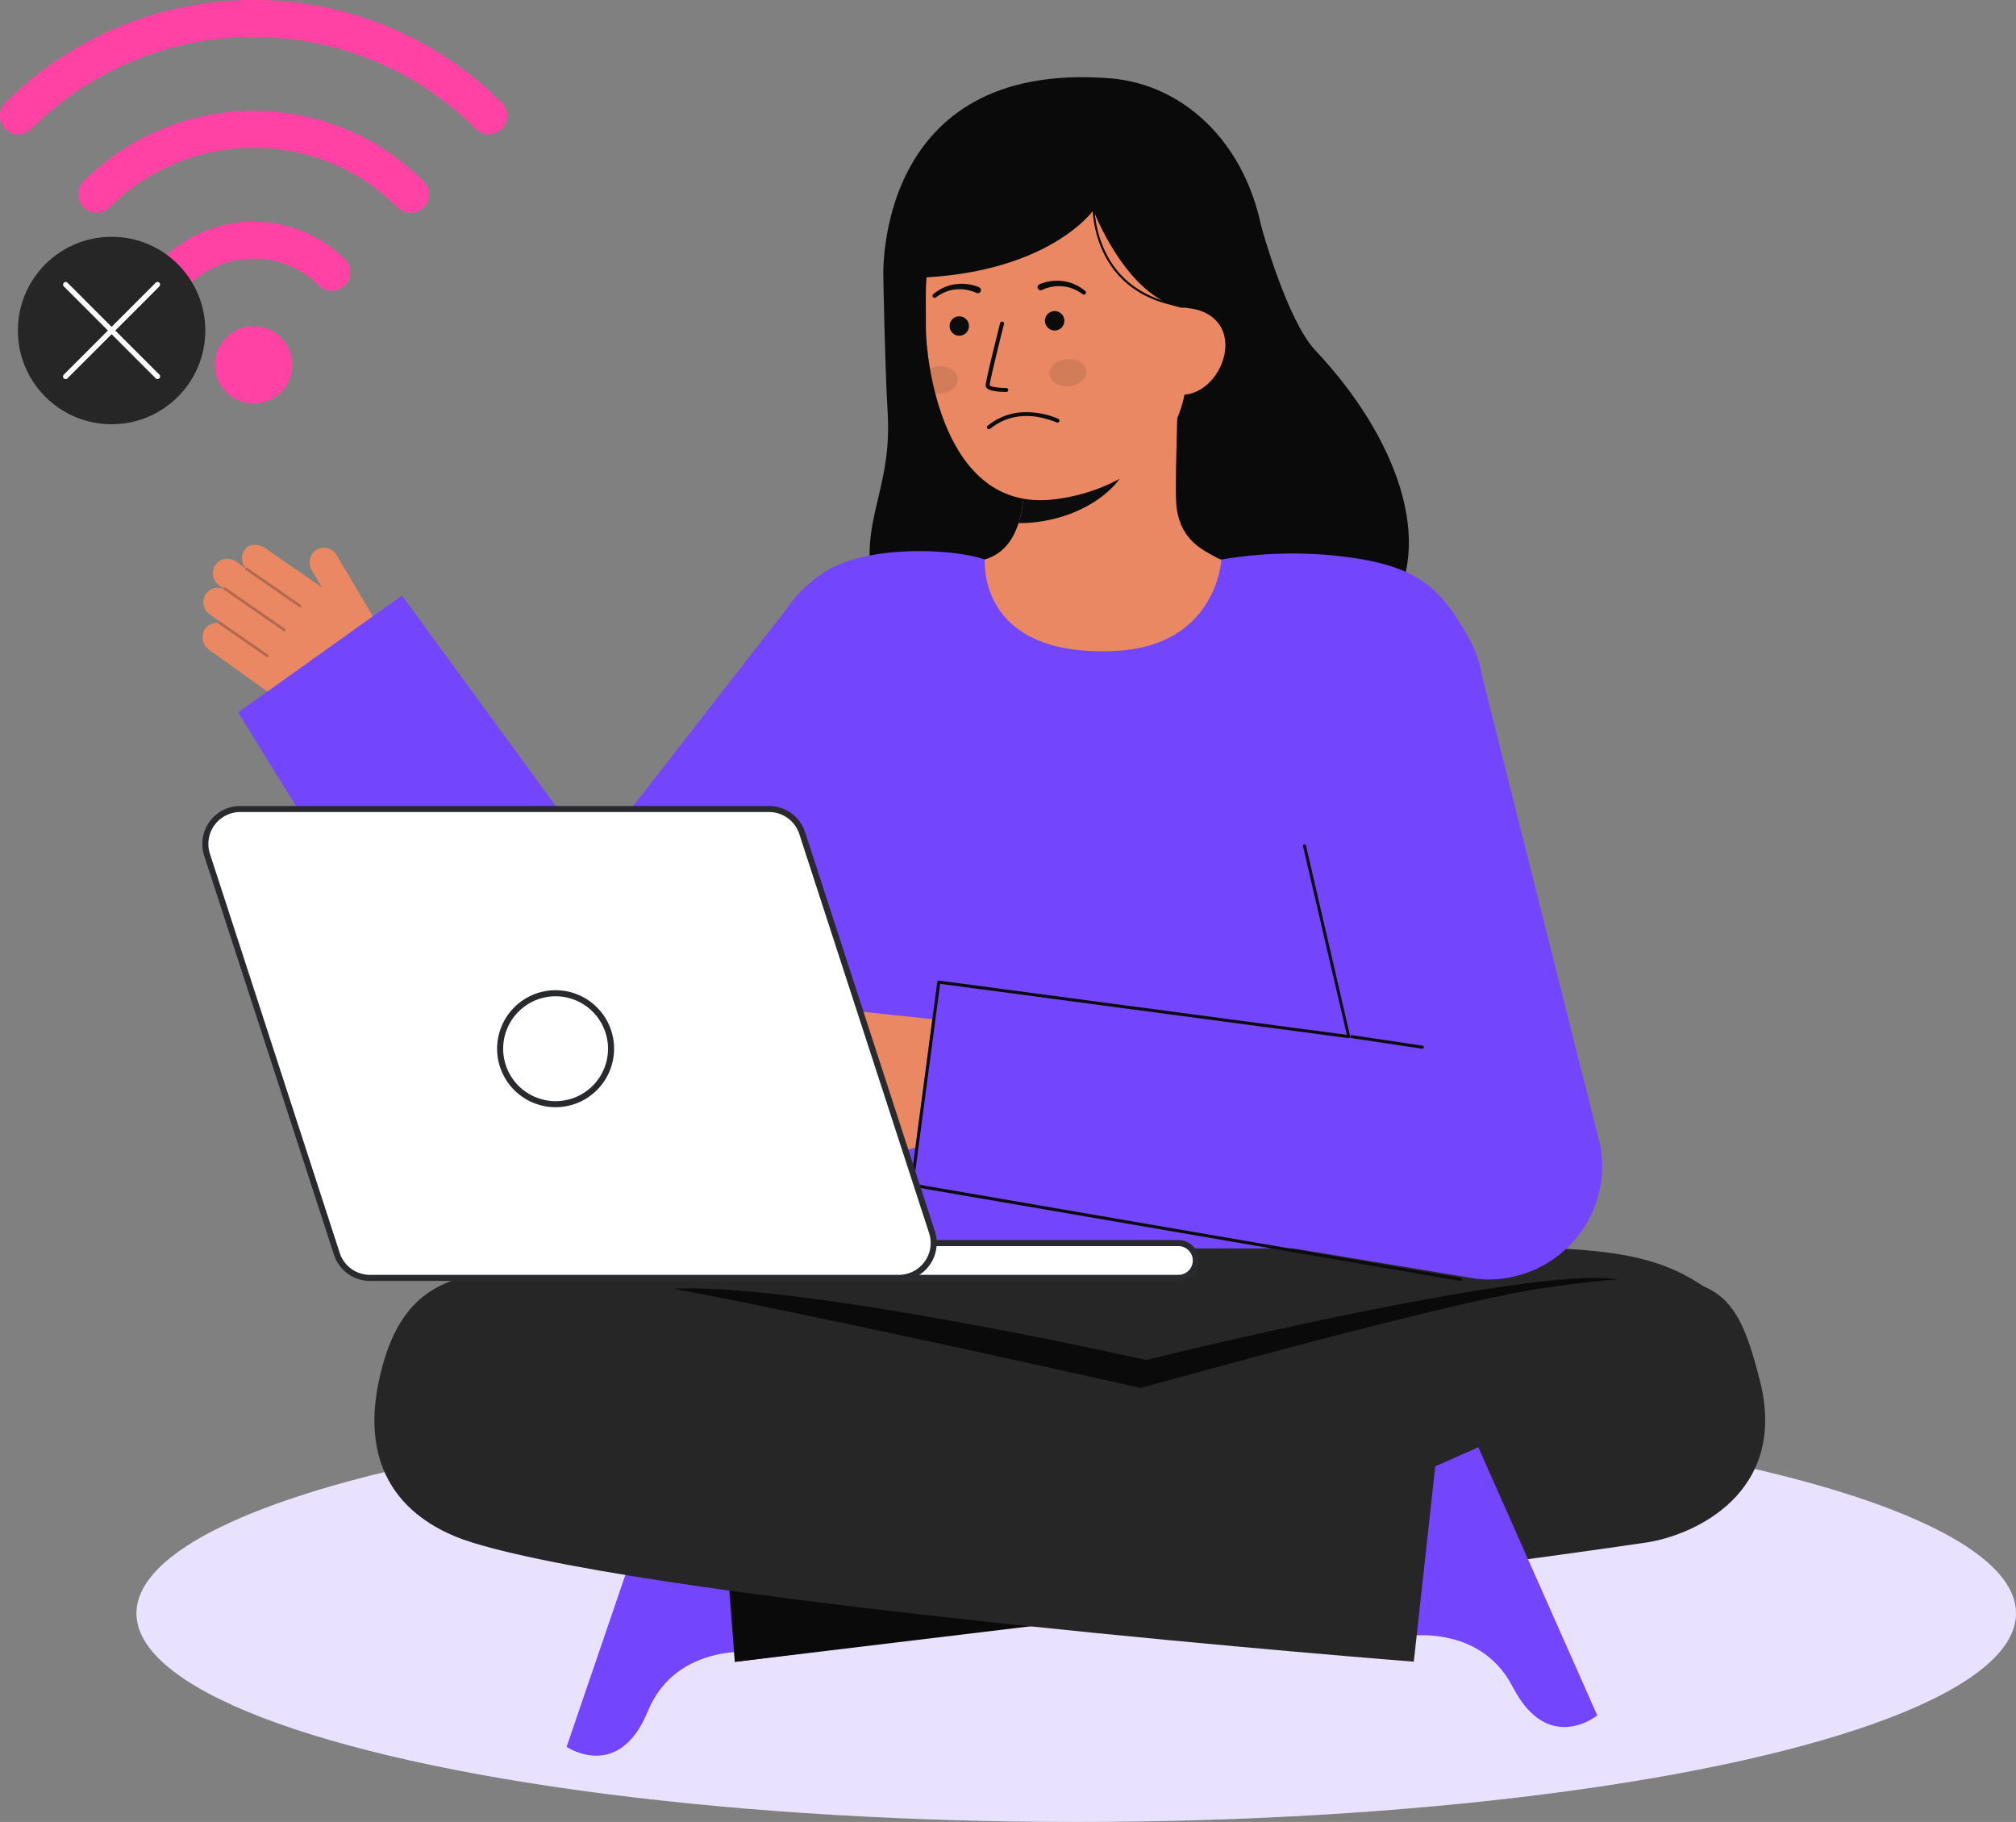 <svg id="Layer_1" data-name="Layer 1" xmlns="http://www.w3.org/2000/svg" viewBox="0 0 665.611 601.426">
  <rect x="0" y="0" width="665.611" height="601.426" fill="#808080" stroke="none"/>
  <g>
    <g>
      <ellipse cx="355.337" cy="532.559" rx="310.274" ry="68.867" fill="#fff"></ellipse>
      <ellipse cx="355.337" cy="532.559" rx="310.274" ry="68.867" fill="#7345fc" opacity="0.16"></ellipse>
    </g>
    <g>
      <g>
        <g>
          <g>
            <path d="M67.3,208.257a4.794,4.794,0,0,1,4.9-2.593.368.368,0,0,1,.448-.412l-3.322-2.381a4.985,4.985,0,0,1-1.645-6.341,4.8,4.8,0,0,1,6.071-2.148c-.008-.047.023-.092.03-.14l-1.365-.979a4.922,4.922,0,0,1-1.73-5.982,4.809,4.809,0,0,1,7.184-1.932l3.15,2.258c.009-.019,0-.041.013-.058s.046-.024.064-.043a4.8,4.8,0,0,1-.316-5.982c1.486-2.393,4.919-1.9,6.955-.444l18.539,12.8-3.314-5.578a4.988,4.988,0,0,1,1.32-6.681,4.8,4.8,0,0,1,6.8,1.539l18.093,30.46a15.968,15.968,0,0,1-5.186,21.645h0a24.2,24.2,0,0,1-27.043-.776l-28-20.067A5.146,5.146,0,0,1,67.3,208.257Z" fill="#E98862"></path>
            <g opacity="0.25">
              <path d="M99.367,200.263a.443.443,0,0,1-.611.1l-17.615-12.2a.444.444,0,0,1,.506-.729l17.614,12.2a.444.444,0,0,1,.112.617Z" fill="#0c0c0c"></path>
            </g>
            <g opacity="0.25">
              <path d="M94.2,208.18a.442.442,0,0,1-.61.1L73.932,194.668a.444.444,0,0,1-.112-.618.459.459,0,0,1,.617-.111L94.1,207.554a.444.444,0,0,1,.112.617Z" fill="#0c0c0c"></path>
            </g>
            <g opacity="0.25">
              <path d="M88.654,216.787a.443.443,0,0,1-.611.1L72.362,206.029a.443.443,0,1,1,.506-.728l15.68,10.86a.443.443,0,0,1,.112.617Z" fill="#0c0c0c"></path>
            </g>
          </g>
          <path d="M132.727,196.581l63.137,86.437,67.293-86.437,48.683,49.94L219.891,365.6l-.6.848a36.765,36.765,0,0,1-62.224-4.554L78.629,235.184Z" fill="#7345fc"></path>
          <path d="M201.073,293.9a.675.675,0,0,0,.6-.982l-5.208-10.207a.676.676,0,0,0-1.2.615l5.209,10.206A.673.673,0,0,0,201.073,293.9Z" fill="#0c0c0c"></path>
          <g>
            <g>
              <path d="M416.477,74.917s8.423,30.78,17.744,40.673c26.836,28.481,40.146,63.954,23.8,87.223s-145.374,49.781-164.111,7.712c-15.774-35.416,1.083-43-.839-74.468-.87-14.24-1.421-44.358-1.421-44.358" fill="#0a0a0a"></path>
              <path id="sk" d="M315.634,187.1c.227-.03,2.75,41.838,51.388,38.188,33.672-2.523,45.678-38.247,46.45-38.247-3.631-.772-9.744-1.894-11.356-2.754-5.3-2.849-11.863-5.814-13.572-16.11-.985-5.935.686-36.3.172-42.3L337.03,137.412c.722,12.682,5.776,42.08-11.94,47.283C322.142,185.556,318.967,186.347,315.634,187.1Z" fill="#E98862"></path>
              <path id="sh" d="M336.305,172.681a37.414,37.414,0,0,0,1.555-8.022A85.569,85.569,0,0,0,337.522,146a56.673,56.673,0,0,0,28.566-12.515c.96,3.544,6.238,19.031,4.777,22.4C368.1,162.254,355.121,172.681,336.305,172.681Z" fill="#0c0c0c" opacity="1"></path>
              <path d="M347.346,164.91c20.362-2.128,44.576-15.369,44.521-43.05l-.049-24.977c-.055-27.681-14.638-50.093-40.7-50.041h0c-26.064.051-45.5,22.53-45.446,50.211l.022,11.058C305.714,118.732,311.017,168.707,347.346,164.91Z" fill="#E98862"></path>
              <path d="M332.3,129.392a.418.418,0,0,1-.05,0,28.565,28.565,0,0,1-3.163-.191c-1.571-.193-3.659-.609-3.662-1.993,0-1.578,4.284-18.6,4.773-20.54a.658.658,0,1,1,1.275.322c-1.83,7.251-4.734,19.153-4.732,20.215.257.443,2.885.876,5.506.872a.658.658,0,0,1,.053,1.313Z" fill="#0c0c0c" opacity="1"></path>
              <path d="M337.116,136.119a26.875,26.875,0,0,1,12.283,2.124.657.657,0,1,1-.5,1.218c-8.337-3.384-15.842-2.735-21.7,1.875a4.207,4.207,0,0,1-.369.272.658.658,0,0,1-.674-1.13c.047-.03.123-.092.229-.176A19.719,19.719,0,0,1,337.116,136.119Z" fill="#0c0c0c" opacity="1"></path>
              <path d="M413.547,101.434l-23.339.18C371.811,97.97,360.991,69.4,360.991,69.4s-16.874,24.184-69.339,22.3c0,0-3.332-72.028,74.827-65.851,25.2,1.992,47,22.834,51.032,55.493C420.334,104.228,413.547,101.434,413.547,101.434Z" fill="#0a0a0a"></path>
              <path d="M390.265,130.3c7.921-.015,14.325-8.5,14.309-16.422s-6.445-12.276-14.366-12.26l-4.07,5.315-2.683,23.381Z" fill="#E98862"></path>
              <path d="M323.152,94.775a15.069,15.069,0,0,0-7.908-.928,13.3,13.3,0,0,0-3.8,1.152,15.674,15.674,0,0,0-3.32,2.11.687.687,0,0,0,.819,1.1l.044-.031a14.191,14.191,0,0,1,3.08-1.765,11.663,11.663,0,0,1,3.4-.864,13.224,13.224,0,0,1,6.785,1.079l.069.033A1.032,1.032,0,1,0,323.2,94.8Z" fill="#0c0c0c"></path>
              <path d="M344.166,95.663a13.215,13.215,0,0,1,6.776-1.136,11.691,11.691,0,0,1,3.4.835,14.164,14.164,0,0,1,3.094,1.74l.043.029a.687.687,0,0,0,.811-1.109,15.667,15.667,0,0,0-3.338-2.082,13.281,13.281,0,0,0-3.807-1.12,15.053,15.053,0,0,0-7.9,1,1.032,1.032,0,1,0,.8,1.9l.04-.017Z" fill="#0c0c0c"></path>
              <path d="M390.105,101.338l.1-.668C359.68,95.88,361.3,66.509,361.322,66.213l-.673-.046C360.629,66.469,358.956,96.45,390.105,101.338Z" fill="#0c0c0c"></path>
            </g>
            <ellipse cx="352.586" cy="123.01" rx="6.115" ry="4.486" transform="translate(-8.875 29.231) rotate(-4.688)" fill="#0c0c0c" opacity="0.1"></ellipse>
            <path d="M316.27,124.905c.195,2.467-2.369,4.69-5.734,4.97a8.349,8.349,0,0,1-1.746-.039c-.736-2.839-1.307-5.6-1.743-8.171a7.7,7.7,0,0,1,2.76-.731C313.172,120.653,316.064,122.43,316.27,124.905Z" fill="#0c0c0c" opacity="0.1"></path>
          </g>
          <path d="M255.2,279.273c1.532,18,8.985,120.287,10.458,142.456h203c1.147-19.994,6.3-97.426,10.645-136.526,4.151-37.311,12.3-62.246,6.326-73.276C475.878,193.9,468.2,186.364,441.4,183.482a141.052,141.052,0,0,0-38.146,1.213s-1.413,28.594-35.117,30.185c-45.88,2.165-42.83-30.107-43.044-30.185-9.457-3.458-38.643-5.244-53.141,4.329C244.293,207.287,251.952,241.131,255.2,279.273Z" fill="#7345fc"></path>
          <circle cx="316.721" cy="107.624" r="3.21" fill="#0c0c0c"></circle>
          <circle cx="348.206" cy="105.893" r="3.21" fill="#0c0c0c"></circle>
          <rect x="256.216" y="290.97" width="1.35" height="28.627" transform="translate(-16.885 15.046) rotate(-3.248)" fill="#0c0c0c"></rect>
        </g>
        <path d="M475.161,333.033a.787.787,0,0,0,.784-.723l2.138-26.417a.787.787,0,0,0-1.569-.127l-2.138,26.417a.787.787,0,0,0,.721.848C475.119,333.033,475.14,333.033,475.161,333.033Z" fill="#292a2e"></path>
      </g>
      <g>
        <path d="M250.549,545.4s-27.133-3.792-36.7,19.554-26.785,11.688-26.785,11.688L218.2,485.567l45.5,15.558Z" fill="#7345fc"></path>
        <path id="l_1_bottom" d="M566.373,427.571c-21.8-17.436-45.375-16.257-116.587-15.584-25.651.209-139.471.078-197.588.352-17.74.084-45.87.658-60.907,1.826-37.884,2.942-48.545,9.654-51.436,21.8-.926,3.888-26.484,33.917,150.476,55.367H411.879C576.326,484.178,583.181,441.017,566.373,427.571Z" fill="#262626"></path>
        <path id="l_1_sh" d="M214.333,426.248c34.6-6.53,164.031,22.686,164.031,22.686s135.879-33.57,158.5-25.983C583.275,438.513,358.3,503.235,358.3,503.235S174.226,433.817,214.333,426.248Z" fill="#0a0a0a"></path>
        <path id="l_1_bottom-2" data-name="l_1_bottom" d="M238.546,497.634l4.079,50.956S475.749,519.261,543.476,509.2c15.628-2.321,47.135-16.25,37.537-53.624-8.408-32.74-14.805-38.485-71.2-30.429C459.761,432.3,238.546,497.634,238.546,497.634Z" fill="#262626"></path>
        <polygon id="l_1_sh-2" data-name="l_1_sh" points="240.986 523.916 242.625 548.59 358.512 534.64 240.986 523.916" fill="#0a0a0a"></polygon>
        <path d="M460.971,540.561s26.857-6.2,38.513,16.35,27.88,9.342,27.88,9.342l-39.271-88.52-44.226,19.621Z" fill="#7345fc"></path>
        <path id="l_1_bottom-3" data-name="l_1_bottom" d="M474.284,480.28l-7.5,68.247S221.373,529.343,155.932,509.2c-15.1-4.647-39.324-17.874-30.387-55.411,7.634-32.063,26.812-38.94,76.861-31.79S474.284,480.28,474.284,480.28Z" fill="#262626"></path>
      </g>
    </g>
    <g>
      <g id="b_4_ha">
        <path d="M242.946,353.846l30.135-10.563-4.326-.3a5.524,5.524,0,0,1-5.033-5.617,5.323,5.323,0,0,1,5.893-5l53.314,5.666-1.385,17.133a26.8,26.8,0,0,1-18.7,23.414l-23.088,7.192a5.451,5.451,0,0,1-6.446-2.452,5.321,5.321,0,0,1,.837-6.252.459.459,0,0,1-.093-.662l-4.257,1.334a5.524,5.524,0,0,1-6.864-3.125,5.323,5.323,0,0,1,2.293-6.45.47.47,0,0,1-.131-.1l-1.749.548a5.45,5.45,0,0,1-6.446-2.452,5.326,5.326,0,0,1,1.931-7.13.448.448,0,0,1-.016-.108l-12.55,4.4a5.02,5.02,0,0,1-3.321-9.474Z" fill="#E98862"></path>
        <path id="b_4_ha_sh" d="M259.311,359.412a.493.493,0,0,0,.171-.03l12.139-4.414a.5.5,0,1,0-.342-.939l-12.139,4.414a.5.5,0,0,0,.171.969Z" fill="#0a0a0a" opacity="0.2"></path>
        <path id="b_4_ha_sh-2" data-name="b_4_ha_sh" d="M265.447,368.238a.485.485,0,0,0,.167-.029l9.568-3.395a.5.5,0,1,0-.334-.942l-9.568,3.395a.5.5,0,0,0,.167.971Z" fill="#0a0a0a" opacity="0.2"></path>
        <path id="b_4_ha_sh-3" data-name="b_4_ha_sh" d="M274.457,377.193a.509.509,0,0,0,.178-.033l4.481-1.709a.5.5,0,0,0-.356-.934l-4.481,1.709a.5.5,0,0,0,.178.967Z" fill="#0a0a0a" opacity="0.2"></path>
      </g>
      <path id="b_4_b" d="M300.594,391.143l186.838,30.975a37.5,37.5,0,0,0,41.038-43.5L489.278,222.892a37.5,37.5,0,0,0-73.961,12.443l29.906,107.357L309.459,324.146Z" fill="#7345fc"></path>
      <g id="b_4_st">
        <path d="M469.577,346.183a.5.5,0,0,0,.074-.994L446.363,341.7a.493.493,0,0,0-.569.42.5.5,0,0,0,.42.568l23.288,3.487A.493.493,0,0,0,469.577,346.183Z" fill="#0c0c0c"></path>
      </g>
      <g id="b_4_st-2" data-name="b_4_st">
        <path d="M482.23,422.838a.5.5,0,0,0,.065-1L301.641,390.764l8.757-66,134.825,17.929a.5.5,0,0,0,.559-.579l-14.59-62.941a.493.493,0,0,0-.576-.411.5.5,0,0,0-.41.577l14.477,62.273L310.022,323.7a.5.5,0,0,0-.375.1.506.506,0,0,0-.188.34l-8.865,67a.5.5,0,0,0,.432.55l181.139,31.141A.482.482,0,0,0,482.23,422.838Z" fill="#0c0c0c"></path>
      </g>
    </g>
    <g>
      <path d="M307.708,406.739,264.859,275.022a11.53,11.53,0,0,0-10.964-7.963H79.325a11.529,11.529,0,0,0-10.964,15.1L111.21,413.872a11.531,11.531,0,0,0,10.964,7.963H296.745A11.529,11.529,0,0,0,307.708,406.739Z" fill="#292a2e"></path>
      <rect x="267.482" y="411.154" width="127.402" height="10.68" rx="5.272" fill="#292a2e"></rect>
      <g>
        <rect x="257.841" y="410.346" width="137.044" height="11.489" rx="5.744" fill="#fff"></rect>
        <path d="M389.14,422.835H263.585a6.745,6.745,0,0,1,0-13.489H389.14a6.745,6.745,0,0,1,0,13.489ZM263.585,411.346a4.745,4.745,0,0,0,0,9.489H389.14a4.745,4.745,0,0,0,0-9.489Z" fill="#292a2e"></path>
      </g>
      <g>
        <path d="M307.708,406.739,264.859,275.022a11.53,11.53,0,0,0-10.964-7.963H79.325a11.529,11.529,0,0,0-10.964,15.1L111.21,413.872a11.531,11.531,0,0,0,10.964,7.963H296.745A11.529,11.529,0,0,0,307.708,406.739Z" fill="#fff"></path>
        <path d="M296.745,422.835H122.174a12.5,12.5,0,0,1-11.914-8.653L67.41,282.465a12.529,12.529,0,0,1,11.915-16.4H253.9a12.5,12.5,0,0,1,11.915,8.652L308.66,406.43a12.531,12.531,0,0,1-11.915,16.4ZM79.325,268.06a10.528,10.528,0,0,0-10.013,13.786l42.85,131.717a10.5,10.5,0,0,0,10.012,7.272H296.745a10.529,10.529,0,0,0,10.012-13.786L263.908,275.331A10.5,10.5,0,0,0,253.9,268.06Z" fill="#292a2e"></path>
      </g>
      <g>
        <circle cx="183.439" cy="346.183" r="18.309" fill="#fff"></circle>
        <path d="M183.439,365.492a19.309,19.309,0,1,1,19.309-19.308A19.331,19.331,0,0,1,183.439,365.492Zm0-36.618a17.309,17.309,0,1,0,17.309,17.31A17.329,17.329,0,0,0,183.439,328.874Z" fill="#292a2e"></path>
      </g>
    </g>
    <g>
      <g>
        <path d="M10.412,42.517a103.8,103.8,0,0,1,146.64,0,6.1,6.1,0,1,0,8.627-8.627,116.017,116.017,0,0,0-163.892,0,6.1,6.1,0,1,0,8.625,8.627Z" fill="#FF42A4"></path>
        <path d="M36.289,68.394a67.173,67.173,0,0,1,94.885,0,6.1,6.1,0,1,0,8.626-8.626,79.384,79.384,0,0,0-112.137,0,6.1,6.1,0,1,0,8.626,8.626Z" fill="#FF42A4"></path>
        <path d="M62.167,94.272a30.534,30.534,0,0,1,43.13,0,6.1,6.1,0,0,0,8.626-8.626,42.744,42.744,0,0,0-60.381,0,6.1,6.1,0,0,0,8.625,8.626Z" fill="#FF42A4"></path>
        <circle cx="83.733" cy="120.43" r="12.77" fill="#FF42A4"></circle>
      </g>
      <g>
        <circle cx="36.846" cy="109.103" r="30.941" fill="#262626"></circle>
        <g>
          <line x1="21.67" y1="93.927" x2="52.022" y2="124.279" fill="#fff"></line>
          <path d="M52.022,125.136a.852.852,0,0,1-.606-.251L21.064,94.534a.858.858,0,0,1,1.213-1.213l30.352,30.352a.857.857,0,0,1-.607,1.463Z" fill="#fff"></path>
        </g>
        <g>
          <line x1="52.022" y1="93.927" x2="21.67" y2="124.279" fill="#fff"></line>
          <path d="M21.67,125.136a.857.857,0,0,1-.606-1.463L51.416,93.321a.858.858,0,0,1,1.213,1.213L22.277,124.885A.854.854,0,0,1,21.67,125.136Z" fill="#fff"></path>
        </g>
      </g>
    </g>
  </g>
</svg>